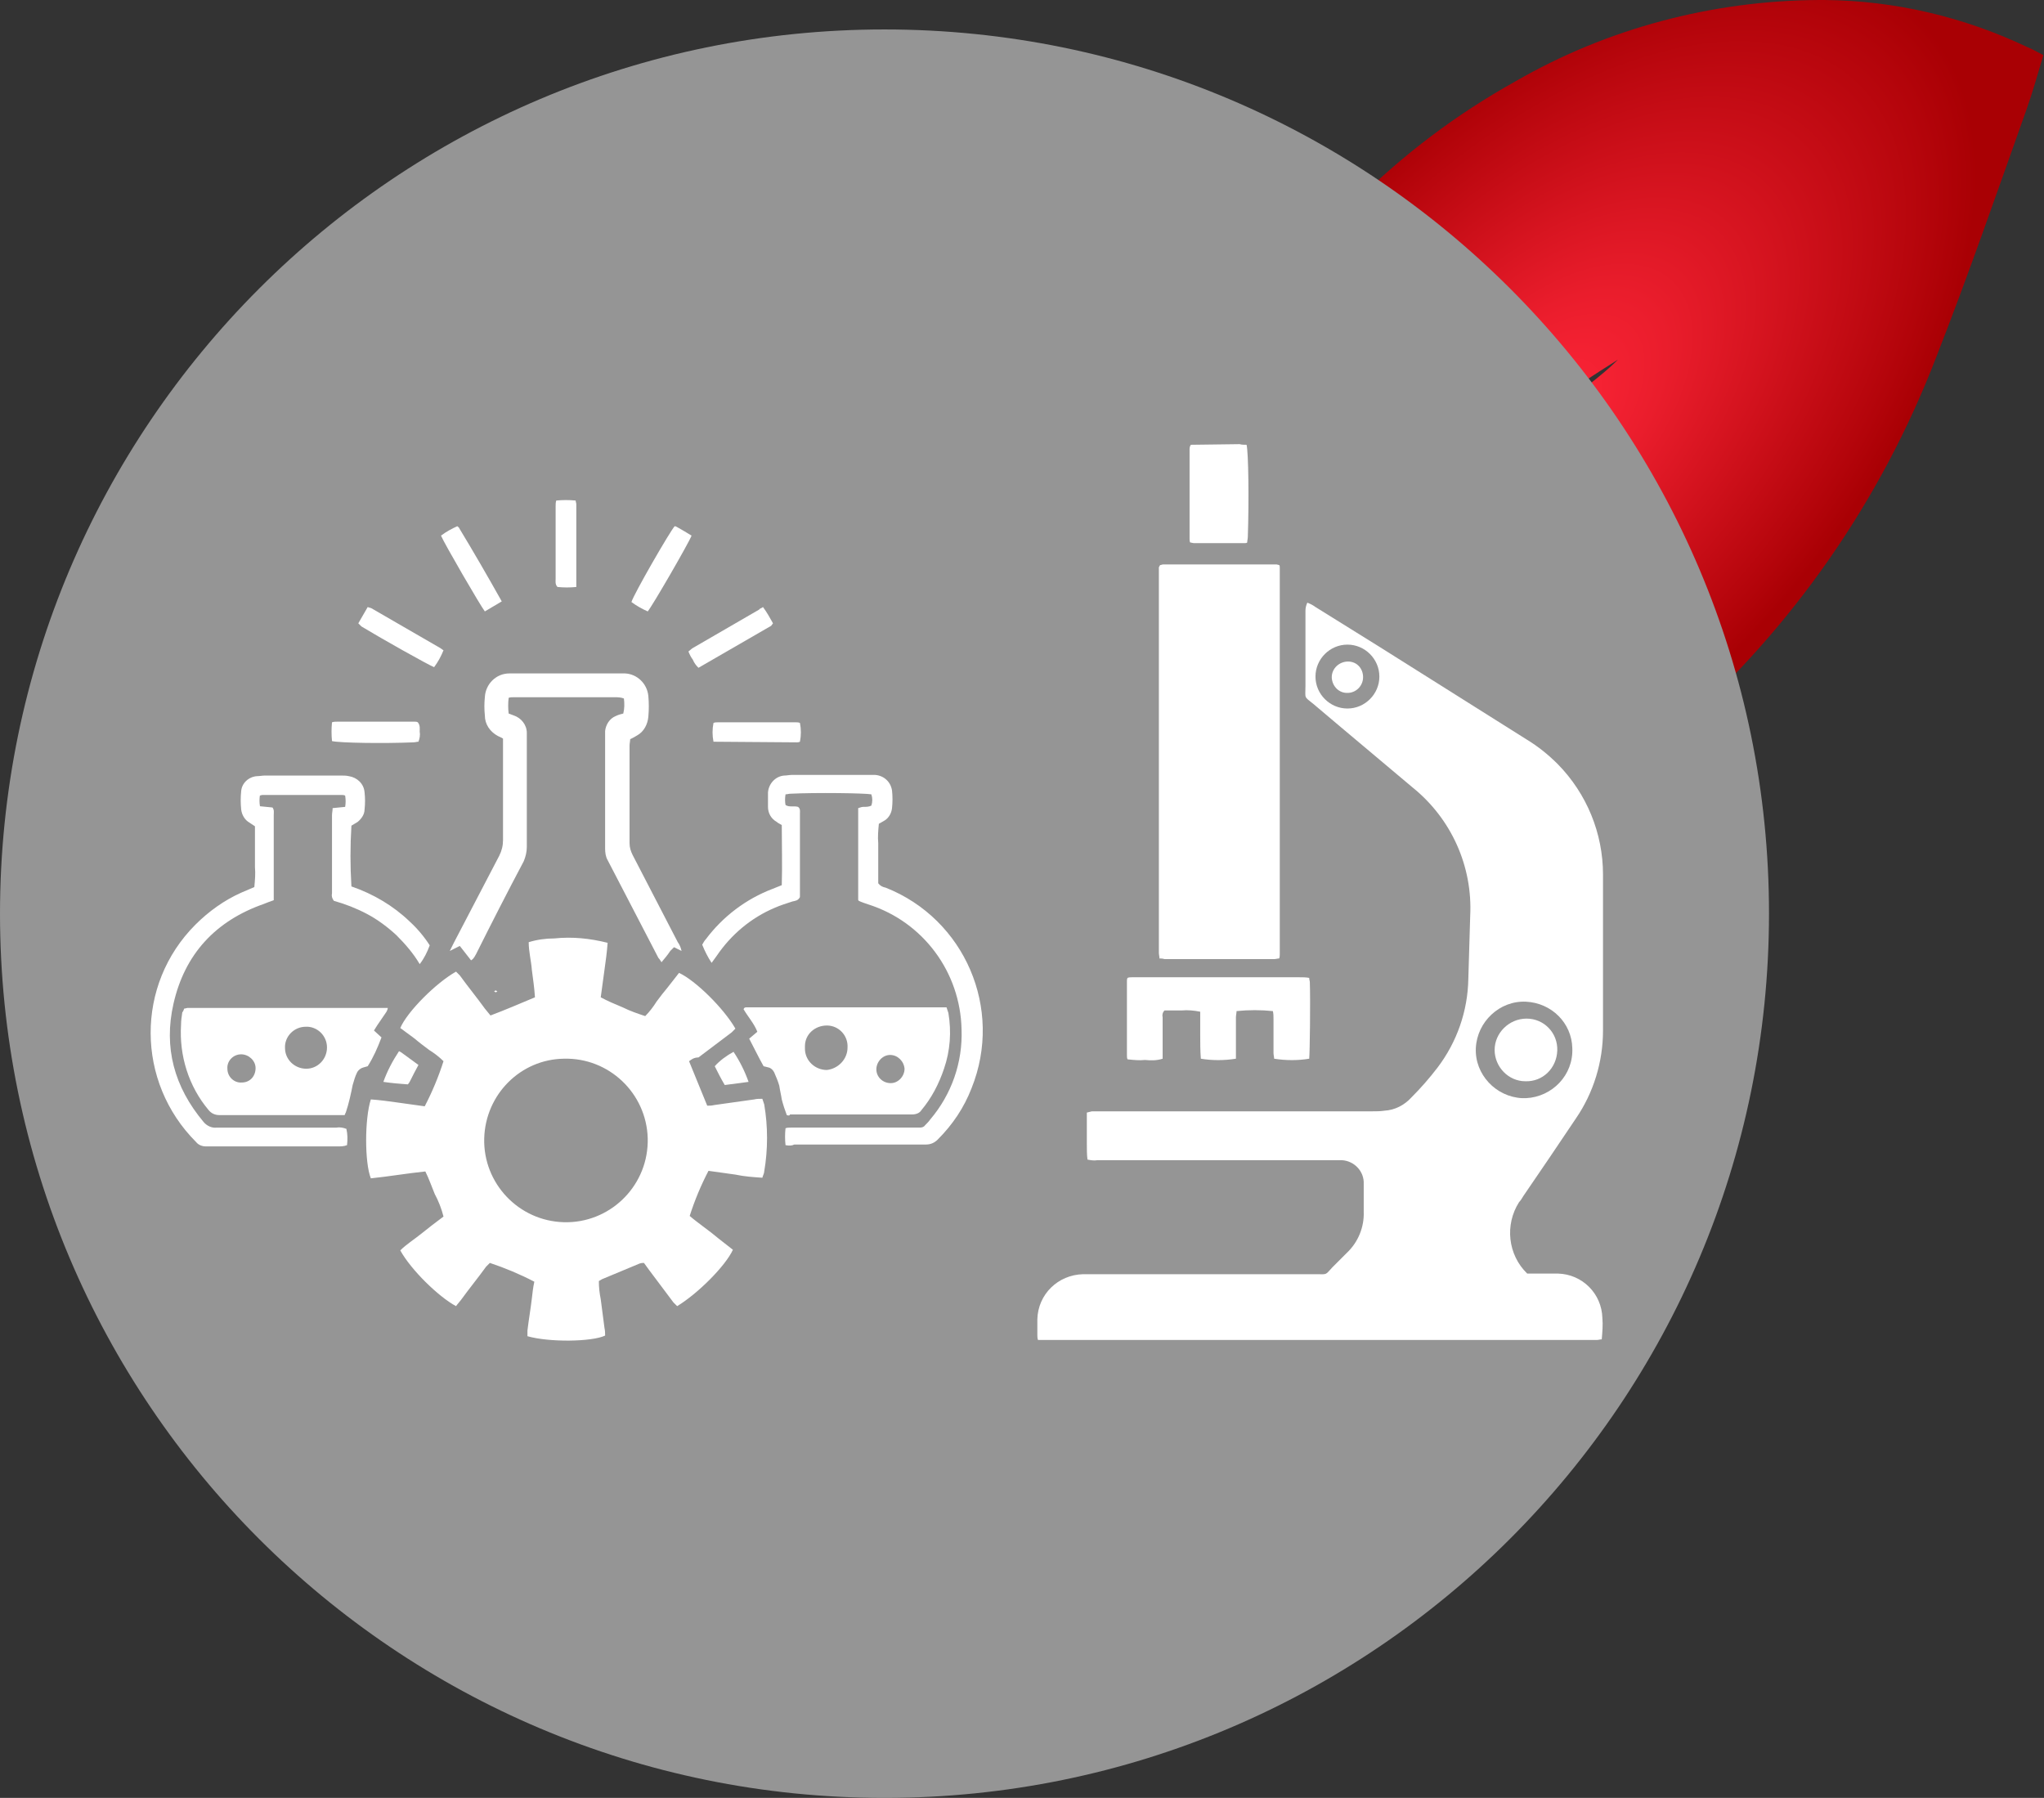 <?xml version="1.0" encoding="utf-8"?>
<!-- Generator: Adobe Illustrator 23.1.0, SVG Export Plug-In . SVG Version: 6.00 Build 0)  -->
<svg version="1.1" id="Layer_1" xmlns="http://www.w3.org/2000/svg" xmlns:xlink="http://www.w3.org/1999/xlink" x="0px" y="0px"
	 viewBox="0 0 326.3 287" style="enable-background:new 0 0 326.3 287;" xml:space="preserve">
<rect x="0" y="0" width="326.3" height="287" fill="#333333" stroke="none"/>
<style type="text/css">
	.st0{clip-path:url(#SVGID_2_);}
	.st1{fill:url(#SVGID_3_);}
	.st2{clip-path:url(#SVGID_5_);}
	.st3{fill:#959595;}
	.st4{fill:#FFFFFF;}
</style>
<title>Asset 11</title>
<g>
	<g id="Layer_1-2">
		<g>
			<defs>
				<path id="SVGID_1_" d="M241.9,13c-18.7,10.4-34.2,25.8-44.7,44.5c-14.1,24.7-18.5,51.1-12.9,79.2c0.8,3.8,1.9,7.5,2.8,11.3
					c0.5-0.4,1-1,1.2-1.6c7-14.6,15-28.6,24.1-42c11.3-16.5,23.9-31.6,40.2-43.3c1.9-1.3,3.8-2.5,5.7-3.7c-1.4,1.4-2.9,2.6-4.4,3.8
					c-8.3,6.9-15.7,14.9-22.1,23.6c-15.5,20.9-26.8,44.1-36.1,68.3c-0.1,0.3-0.2,0.7-0.4,1.2c0.8-0.2,1.3-0.3,1.9-0.5
					c6.4-2.1,12.8-4,19.1-6.5c18.8-7.4,36.2-17.3,51.4-30.8c18.4-16.2,32.6-36.6,41.4-59.5c5.1-13,9.7-26.3,14.4-39.5
					c1-2.8,1.8-5.7,2.7-8.7c-1-0.5-1.8-1-2.6-1.3c-10.1-4.8-21.1-7.4-32.3-7.5h-1C273.4,0.1,256.6,4.5,241.9,13"/>
			</defs>
			<clipPath id="SVGID_2_">
				<use xlink:href="#SVGID_1_"  style="overflow:visible;"/>
			</clipPath>
			<g class="st0">
				
					<radialGradient id="SVGID_3_" cx="-1046.239" cy="-3240.581" r="1" gradientTransform="matrix(59.675 -65.056 -35.328 -32.406 -51802.176 -173011.109)" gradientUnits="userSpaceOnUse">
					<stop  offset="0" style="stop-color:#FF2639"/>
					<stop  offset="0.29" style="stop-color:#EA1D2C"/>
					<stop  offset="0.9" style="stop-color:#B3040A"/>
					<stop  offset="1" style="stop-color:#A90004"/>
				</radialGradient>
				<polygon class="st1" points="101.9,83.8 246.2,-73.5 403.2,70.5 258.9,227.8 				"/>
			</g>
		</g>
		<g>
			<defs>
				<path id="SVGID_4_" d="M0,145.8C0,223.8,63.2,287,141.2,287s141.2-63.2,141.2-141.2S219.2,4.7,141.2,4.7c0,0,0,0,0,0
					C63.2,4.7,0,67.9,0,145.8C0,145.8,0,145.8,0,145.8"/>
			</defs>
			<clipPath id="SVGID_5_">
				<use xlink:href="#SVGID_4_"  style="overflow:visible;"/>
			</clipPath>
			<g class="st2">
				<path class="st3" d="M282.4,145.8c0,78-63.2,141.2-141.2,141.2S0,223.8,0,145.9S63.2,4.7,141.2,4.7c0,0,0,0,0,0
					C219.2,4.7,282.4,67.9,282.4,145.8"/>
			</g>
		</g>
		<path class="st4" d="M208.7,96.2c0.5,0.2,0.9,0.4,1.3,0.7c6.8,4.2,13.5,8.4,20.3,12.7l13.5,8.5c1.8,1.1,3.4,2.4,4.9,3.9
			c4.6,4.7,7.2,11,7.2,17.6c0,8.3,0,16.6,0,24.9c0,5-1.5,9.9-4.3,14c-2.8,4.2-5.6,8.3-8.4,12.4c-0.2,0.3-0.4,0.7-0.7,1
			c-2.3,3.6-1.8,8.4,1.3,11.4c0.4,0,0.8,0,1.2,0c1.3,0,2.5,0,3.7,0c3.9,0.1,7,3.2,7.1,7.1c0.1,1.1,0,2.2-0.1,3.4
			c-0.3,0-0.5,0.1-0.8,0.1c-0.4,0-0.7,0-1.1,0h-86.3h-1.8c-0.1-0.3-0.1-0.6-0.1-0.8c0-0.8,0-1.7,0-2.5c0.1-4,3.3-7.1,7.3-7.2h37.2
			c1.8,0,1.4,0.2,2.6-1.1l2.3-2.3c1.8-1.7,2.8-4.1,2.7-6.6c0-1.5,0-2.9,0-4.4c0.1-2-1.5-3.7-3.5-3.8c-0.1,0-0.2,0-0.3,0h-38.7
			c-0.6,0.1-1.1,0-1.6-0.1c-0.1-0.8-0.1-1.7-0.1-2.5c0-0.8,0-1.6,0-2.4s0-1.7,0-2.6c0.3-0.1,0.5-0.1,0.8-0.2c0.4,0,0.9,0,1.3,0H219
			c0.7,0,1.3,0,2-0.1c1.7-0.1,3.2-0.9,4.3-2.1c1.5-1.5,2.9-3.1,4.2-4.8c3.1-4.1,4.8-9,4.9-14.1c0.1-3.4,0.2-6.7,0.3-10.1
			c0.4-7.9-3-15.5-9.2-20.5c-5.2-4.4-10.5-8.8-15.8-13.3c-1.6-1.3-1.3-0.8-1.3-2.9c0-4,0-8,0-12C208.4,97.1,208.5,96.6,208.7,96.2
			 M243.6,159.9c-4.2-0.2-7.8,3.2-8,7.4s3.2,7.8,7.4,8c0.2,0,0.4,0,0.6,0c4.2-0.2,7.6-3.7,7.4-8
			C250.9,163.3,247.7,160.1,243.6,159.9 M215.1,102.9c-2.8,0-5.1,2.3-5.1,5.1s2.3,5.1,5.1,5.1s5.1-2.3,5.1-5.1
			S217.9,102.9,215.1,102.9"/>
		<path class="st4" d="M185.1,153c0-0.3-0.1-0.6-0.1-0.9V90.6c0-0.1,0.1-0.2,0.2-0.4c0.2,0,0.3-0.1,0.5-0.1c6,0,12,0,18.1,0
			c0.1,0,0.3,0.1,0.4,0.1c0.1,0.1,0.1,0.2,0.1,0.4c0,20.6,0,41.1,0,61.7c0,0.2,0,0.5-0.1,0.7c-0.3,0-0.5,0.1-0.8,0.1
			c-5.8,0-11.7,0-17.5,0C185.6,153,185.3,153,185.1,153"/>
		<path class="st4" d="M209,156.1c0,0.3,0.1,0.5,0.1,0.7c0.1,3,0,11.2-0.1,12.2c-1.8,0.3-3.7,0.3-5.6,0c0-0.3-0.1-0.6-0.1-0.9
			c0-1.8,0-3.6,0-5.4c0-0.4,0-0.9-0.1-1.3c-1.9-0.2-3.9-0.2-5.8,0c0,0.3-0.1,0.7-0.1,1c0,1.8,0,3.5,0,5.3c0,0.4,0,0.9,0,1.3
			c-1.9,0.3-3.8,0.3-5.6,0c-0.1-1.3-0.1-2.5-0.1-3.8c0-1.2,0-2.5,0-3.7c-1-0.2-2-0.3-3-0.2c-0.9,0-1.9,0-2.7,0
			c-0.3,0.3-0.4,0.7-0.3,1.1c0,1.8,0,3.5,0,5.3v1.3c-0.9,0.3-1.9,0.3-2.8,0.2c-0.9,0.1-1.9,0-2.8-0.1c-0.1-0.2-0.1-0.4-0.1-0.7
			c0-3.9,0-7.9,0-11.8c0-0.2,0-0.3,0.1-0.5c0.2-0.1,0.5-0.1,0.7-0.1c0.3,0,0.6,0,0.9,0h25.8C207.9,156,208.5,156,209,156.1"/>
		<path class="st4" d="M199,71c0.3,1.2,0.4,8.8,0.2,14.7c0,0.3-0.1,0.6-0.1,0.9c-0.1,0.1-0.3,0.1-0.4,0.1c-2.7,0-5.4,0-8.1,0
			c-0.2,0-0.4-0.1-0.6-0.1c-0.1-0.2-0.1-0.4-0.1-0.6c0-4.7,0-9.5,0-14.2c0-0.2,0-0.4,0.1-0.6c0-0.1,0.1-0.1,0.1-0.2c0,0,0.1,0,0.1,0
			l7.7-0.1C198.2,71,198.6,71,199,71"/>
		<path class="st4" d="M243.7,162.6c2.8,0,5,2.3,4.9,5.1s-2.3,5-5.1,4.9c-2.7,0-4.9-2.3-4.9-5C238.6,164.9,240.9,162.6,243.7,162.6
			C243.7,162.6,243.7,162.6,243.7,162.6"/>
		<path class="st4" d="M217.6,108.1c0,1.3-1,2.4-2.3,2.5c0,0,0,0-0.1,0c-1.4,0.1-2.5-1-2.6-2.4c0,0,0,0,0-0.1c0-1.4,1.2-2.5,2.6-2.5
			C216.6,105.6,217.6,106.7,217.6,108.1"/>
		<path class="st4" d="M110,169.4c1,2.4,1.9,4.7,2.9,7.1c0.4,0,0.7,0,1.1-0.1l6.4-0.9c0.4-0.1,0.8-0.1,1.3-0.1
			c0.1,0.3,0.2,0.6,0.3,0.9c0.6,3.5,0.6,7.2,0,10.7c0,0.3-0.2,0.6-0.3,1c-1.5-0.1-2.9-0.2-4.3-0.5l-4.3-0.6c-1.2,2.3-2.2,4.7-3,7.2
			c0.7,0.6,1.5,1.2,2.3,1.8s1.6,1.2,2.3,1.8l2.3,1.8c-1.2,2.6-5.6,7-8.9,9c-0.2-0.2-0.4-0.4-0.6-0.6c-1.3-1.7-2.6-3.5-3.9-5.2
			c-0.3-0.4-0.5-0.7-0.8-1.1c-0.2,0-0.4,0-0.7,0.1l-6,2.5c-0.2,0.1-0.3,0.2-0.5,0.3c0,1,0.1,1.9,0.3,2.9c0.2,1.5,0.4,3.1,0.6,4.6
			c0.1,0.4,0.1,0.8,0.1,1.2c-2.1,1-8.9,1.1-12.4,0.1c0-0.3,0-0.6,0-0.9c0.2-1.7,0.5-3.4,0.7-5.1c0.1-0.9,0.2-1.8,0.4-2.7
			c-2.3-1.2-4.7-2.2-7.1-3c-0.2,0.2-0.4,0.4-0.6,0.6c-1.3,1.8-2.7,3.5-4,5.3c-0.3,0.4-0.6,0.7-0.8,1c-2.8-1.5-7.2-5.8-8.9-8.9
			c1-1,2.3-1.8,3.4-2.7s2.3-1.8,3.5-2.7c-0.3-1.2-0.8-2.5-1.4-3.6c-0.5-1.2-0.9-2.4-1.5-3.6c-2.9,0.3-5.8,0.8-8.7,1.1
			c-1-2.5-1-9.5,0-12.6c1.4,0.1,2.9,0.3,4.3,0.5c1.4,0.2,2.9,0.4,4.3,0.6c1.2-2.3,2.2-4.7,3-7.2c-0.7-0.7-1.5-1.3-2.3-1.8
			c-0.8-0.6-1.6-1.2-2.3-1.8l-2.3-1.7c1.1-2.6,5.7-7.2,8.9-9c0.2,0.2,0.4,0.4,0.6,0.6c1.3,1.8,2.7,3.5,4,5.3
			c0.3,0.4,0.6,0.7,0.9,1.1c2.4-0.9,4.7-1.9,7.1-2.9c-0.1-1.5-0.3-2.9-0.5-4.4c-0.1-1.4-0.5-2.9-0.5-4.4c1.3-0.4,2.7-0.6,4.1-0.6
			c2.9-0.3,5.7,0,8.5,0.7c-0.1,1.4-0.3,2.9-0.5,4.3c-0.2,1.4-0.4,2.9-0.6,4.4c1.1,0.6,2.3,1.1,3.5,1.6c1.2,0.6,2.4,1,3.6,1.4
			c0.7-0.7,1.3-1.5,1.8-2.3c0.6-0.8,1.2-1.6,1.8-2.3l1.8-2.3c2.6,1.2,7.1,5.6,9,8.9c-0.2,0.2-0.4,0.4-0.6,0.6l-5.3,4
			C110.8,168.8,110.4,169.1,110,169.4 M77.3,181.7c-0.2,7.2,5.5,13.2,12.7,13.4c7.2,0.2,13.2-5.5,13.4-12.7c0-0.2,0-0.5,0-0.7
			c-0.2-7.2-6.2-12.9-13.4-12.7C83.1,169.1,77.5,174.7,77.3,181.7"/>
		<path class="st4" d="M75.2,153.3l-1.8-2.3l-1.6,0.8c0.3-0.6,0.5-1,0.7-1.4c2.4-4.6,4.8-9.2,7.2-13.8c0.4-0.8,0.6-1.6,0.6-2.5
			c0-5,0-9.9,0-14.9c0-0.4,0-0.9,0-1.3c-0.3-0.2-0.6-0.3-0.8-0.4c-1.3-0.7-2.1-1.9-2.1-3.3c-0.1-1-0.1-1.9,0-2.9
			c0.1-2.1,1.8-3.8,3.9-3.8c1,0,1.9,0,2.9,0h14.4c0.4,0,0.8,0,1.2,0c1.9,0.1,3.5,1.6,3.7,3.6c0.1,1.1,0.1,2.2,0,3.3
			c-0.1,1.2-0.7,2.4-1.8,3c-0.3,0.2-0.7,0.4-1.1,0.6c0,0.3-0.1,0.7-0.1,1c0,5.2,0,10.4,0,15.6c0,0.7,0.2,1.3,0.5,1.9
			c2.4,4.6,4.8,9.3,7.2,13.9c0.3,0.4,0.5,0.9,0.6,1.4l-1.2-0.6c-0.2,0.2-0.4,0.4-0.6,0.6c-0.4,0.6-0.8,1.1-1.4,1.8
			c-0.2-0.3-0.3-0.5-0.5-0.7c-2.7-5.2-5.4-10.4-8.1-15.6c-0.3-0.5-0.4-1.2-0.4-1.8c0-6,0-12.1,0-18.1c0-0.2,0-0.4,0-0.7
			c0.1-1,0.7-2,1.7-2.4c0.4-0.2,0.8-0.3,1.2-0.4c0.2-0.8,0.2-1.6,0.1-2.4c-0.5-0.2-1-0.2-1.5-0.2H84.4c-0.8,0-1.6,0-2.4,0
			c-0.3,0-0.6,0-0.8,0.1c-0.1,0.8-0.1,1.7,0,2.5l0.8,0.3c1.2,0.4,2.1,1.5,2.1,2.8c0,0.3,0,0.5,0,0.8c0,5.8,0,11.6,0,17.4
			c0,0.8-0.2,1.6-0.5,2.3c-2.6,4.9-5.1,9.8-7.6,14.8C75.8,152.6,75.7,153,75.2,153.3"/>
		<path class="st4" d="M29.4,161c0.2,0,0.4-0.1,0.5-0.1h32c0,0.2-0.1,0.4-0.2,0.6c-0.5,0.7-1,1.5-1.5,2.2c-0.2,0.3-0.3,0.5-0.5,0.8
			l1.2,1.1c-0.6,1.6-1.3,3.2-2.2,4.6l-0.7,0.2c-0.4,0.1-0.8,0.4-1,0.8c-0.3,0.6-0.5,1.3-0.7,2c-0.3,1.5-0.6,2.9-1.1,4.4
			c-0.1,0.1-0.1,0.3-0.2,0.4c-0.3,0-0.6,0-0.9,0c-6.4,0-12.8,0-19.1,0c-0.7,0-1.3-0.3-1.7-0.8c-3.2-3.8-4.7-8.7-4.4-13.6
			c0-0.7,0.1-1.3,0.2-2C29.3,161.4,29.3,161.2,29.4,161 M52.2,167.2c0-1.9-1.6-3.4-3.4-3.3c-1.9,0-3.4,1.6-3.3,3.4
			c0,1.8,1.5,3.3,3.4,3.3C50.7,170.6,52.2,169.1,52.2,167.2C52.2,167.2,52.2,167.2,52.2,167.2 M40.8,170.5c0-1.2-1.1-2.2-2.3-2.2
			c-1.3,0-2.3,1.1-2.2,2.3c0,1.3,1.1,2.3,2.3,2.2l0,0C39.9,172.8,40.8,171.8,40.8,170.5C40.8,170.5,40.8,170.5,40.8,170.5"/>
		<path class="st4" d="M125.6,178c-0.3-0.8-0.6-1.7-0.8-2.5c-0.1-0.7-0.3-1.5-0.4-2.2c-0.2-0.7-0.5-1.4-0.8-2.1
			c-0.2-0.4-0.5-0.7-0.9-0.8c-0.3-0.1-0.5-0.1-0.8-0.2c-0.8-1.4-1.5-2.9-2.3-4.4l1.3-1.1c-0.5-1.3-1.5-2.4-2.2-3.6
			c0.1-0.3,0.3-0.3,0.5-0.3s0.5,0,0.8,0h31.1c0.1,0.3,0.2,0.6,0.3,0.9c0.5,3,0.3,6-0.7,8.9c-0.8,2.4-2,4.7-3.6,6.6
			c-0.3,0.5-0.9,0.7-1.5,0.7c-6.5,0-13,0-19.5,0C126.1,178.1,125.8,178.1,125.6,178 M135.3,167.2c0.1-1.9-1.4-3.5-3.3-3.5
			s-3.5,1.4-3.5,3.3c0,0.1,0,0.2,0,0.4c0,1.9,1.6,3.4,3.5,3.4C133.8,170.6,135.3,169.1,135.3,167.2 M142.2,172.9
			c1.2,0,2.2-1.1,2.2-2.3c-0.1-1.2-1.1-2.2-2.3-2.2c-1.2,0-2.2,1.1-2.2,2.3C139.9,171.9,140.9,172.9,142.2,172.9
			C142.1,172.9,142.2,172.9,142.2,172.9"/>
		<path class="st4" d="M125.4,182.8c-0.1-0.9-0.1-1.8,0-2.7c0.3-0.1,0.5-0.1,0.8-0.1c0.4,0,0.8,0,1.2,0h19.4c0.4,0,0.7-0.1,0.9-0.4
			c0.3-0.3,0.6-0.6,0.8-0.9c3.4-4,5.2-9.1,5-14.4c-0.2-9.1-6.1-17.1-14.8-19.9c-0.6-0.2-1.2-0.4-1.6-0.6c-0.1-0.1-0.1-0.1-0.1-0.2
			c0,0,0-0.1,0-0.1c0-0.4,0-0.9,0-1.3V129c0.3-0.1,0.6-0.2,0.8-0.2c0.5,0,0.9,0,1.3-0.2c0.2-0.6,0.2-1.2,0-1.8
			c-1.1-0.2-8.9-0.3-12.9-0.1c-0.3,0-0.5,0.1-0.8,0.1c-0.1,0.6-0.1,1.2,0,1.7c0.6,0.4,1.3,0.1,2,0.3c0.4,0.3,0.3,0.7,0.3,1.1
			c0,3.2,0,6.5,0,9.7v3.6c-0.3,0.6-0.8,0.6-1.2,0.7c-0.9,0.3-1.9,0.6-2.8,1c-3.8,1.6-7,4.3-9.3,7.7l-0.8,1.1
			c-0.6-0.9-1.1-1.9-1.5-2.9c0.2-0.3,0.3-0.6,0.6-0.9c2.7-3.6,6.4-6.4,10.6-8l1.5-0.6c0.1-3.2,0-6.4,0-9.6c-0.3-0.2-0.6-0.3-0.8-0.5
			c-0.9-0.5-1.4-1.4-1.4-2.4c0-0.8,0-1.5,0-2.3c0.1-1.4,1.2-2.6,2.6-2.7c0.4,0,0.8-0.1,1.2-0.1h12.2c0.4,0,0.7,0,1.1,0
			c1.4,0.1,2.5,1.1,2.7,2.5c0.1,0.9,0.1,1.9,0,2.8c-0.1,0.9-0.6,1.7-1.4,2.1l-0.7,0.4c-0.1,1-0.2,2.1-0.1,3.1c0,1.1,0,2.2,0,3.3v3.1
			c0.3,0.4,0.7,0.6,1.2,0.7c12.6,5,18.8,19.3,13.7,32c-1.2,3.1-3,5.8-5.4,8.2c-0.5,0.5-1.1,0.8-1.9,0.8c-7,0-14,0-21,0
			C126.4,182.9,126,182.9,125.4,182.8"/>
		<path class="st4" d="M41.5,126.9c-0.1,0.6-0.1,1.2,0,1.8l2,0.2c0.3,0.4,0.2,0.8,0.2,1.2c0,2.8,0,5.6,0,8.4c0,1.3,0,2.7,0,4
			c0,0.4,0,0.8,0,1.2c-0.6,0.2-1.1,0.4-1.6,0.6c-7.7,2.7-12.6,8-14.4,15.9c-1.6,7,0.1,13.3,4.8,18.9c0.5,0.6,1.3,1,2.1,0.9
			c6.4,0,12.8,0,19.1,0c0.5-0.1,1.1,0,1.6,0.2c0.2,0.9,0.2,1.7,0.1,2.6c-0.5,0.2-1,0.2-1.5,0.2H41.7c-2.9,0-5.8,0-8.8,0
			c-0.6,0-1.2-0.2-1.6-0.7c-9.6-9.6-9.7-25.1-0.1-34.7c2.1-2.1,4.6-3.9,7.3-5.1c0.7-0.3,1.4-0.6,2.1-0.9c0.1-1.1,0.2-2.1,0.1-3.2
			c0-1.1,0-2.2,0-3.3v-3.2c-0.3-0.2-0.6-0.4-0.9-0.6c-0.7-0.4-1.2-1.2-1.3-2.1c-0.1-1-0.1-1.9,0-2.9c0.1-1.3,1.2-2.3,2.5-2.4
			c0.4,0,0.9-0.1,1.3-0.1h12.1c0.4,0,0.9,0,1.3,0.1c1.3,0.2,2.4,1.2,2.5,2.6c0.1,0.9,0.1,1.8,0,2.7c0,0.8-0.5,1.5-1.1,2
			c-0.3,0.2-0.7,0.4-1,0.6c-0.2,3.2-0.2,6.5,0,9.7c3.5,1.2,6.7,3.1,9.3,5.6c1.2,1.1,2.3,2.4,3.2,3.8c-0.4,1.1-0.9,2.1-1.6,3
			c-1-1.7-2.3-3.2-3.7-4.6c-1.4-1.3-3-2.5-4.7-3.4c-1.7-0.9-3.5-1.6-5.3-2.1c-0.3-0.4-0.4-0.8-0.3-1.2c0-4.2,0-8.3,0-12.5
			c0-0.3,0.1-0.7,0.1-1.1l2-0.2c0.1-0.6,0.1-1.2,0-1.8c-0.2-0.1-0.4-0.1-0.6-0.1c-4.2,0-8.4,0-12.6,0c-0.2,0-0.3,0.1-0.5,0.1"/>
		<path class="st4" d="M92,93.7c-1,0.1-2,0.1-3,0c-0.4-0.4-0.3-0.9-0.3-1.3c0-2.9,0-5.8,0-8.6c0-1,0-2,0-3c0-0.3,0-0.6,0.1-0.9
			c1-0.1,2.1-0.1,3.1,0c0,0.2,0.1,0.4,0.1,0.6C92,84.8,92,89.2,92,93.7"/>
		<path class="st4" d="M53,118.3c-0.1-1-0.1-2,0-3c0.3-0.1,0.5-0.1,0.8-0.1h12.4c0.2,0,0.3,0,0.5,0.1c0.4,0.5,0.3,1,0.3,1.5
			c0.1,0.5,0,1.1-0.2,1.6c-0.3,0-0.5,0.1-0.8,0.1C61.3,118.7,54.3,118.6,53,118.3"/>
		<path class="st4" d="M113.9,118.4c-0.2-1-0.2-2,0-3c0.2-0.1,0.5-0.1,0.8-0.1H127c0.2,0,0.5,0,0.7,0.1c0.2,1,0.2,2,0,3
			c-0.2,0.1-0.4,0.1-0.5,0.1C125.6,118.5,114.9,118.4,113.9,118.4"/>
		<path class="st4" d="M107.7,84c0.2,0,0.3,0.1,0.5,0.2c0.7,0.4,1.4,0.8,2.2,1.3c-0.4,1.1-6.3,11.3-7,12.1c-0.9-0.4-1.8-0.9-2.6-1.5
			C101.2,94.8,106.9,84.9,107.7,84"/>
		<path class="st4" d="M57.2,99.5l1.5-2.6c0.2,0.1,0.4,0.1,0.6,0.2l10.9,6.3c0.2,0.1,0.4,0.3,0.6,0.4c-0.4,1-0.9,1.9-1.5,2.7
			c-1-0.4-8.3-4.5-11.6-6.5C57.6,99.9,57.4,99.7,57.2,99.5"/>
		<path class="st4" d="M80.1,96l-2.7,1.6c-0.7-0.9-6.4-10.7-7-12.1c0.8-0.6,1.7-1.1,2.6-1.5c0.1,0.1,0.3,0.2,0.3,0.3
			C75.6,88.1,77.8,91.9,80.1,96"/>
		<path class="st4" d="M121.8,96.9c0.6,0.8,1.1,1.7,1.6,2.6c-0.1,0.1-0.2,0.3-0.3,0.4l-11.6,6.7c-0.4-0.4-0.7-0.8-0.9-1.3
			c-0.3-0.4-0.5-0.8-0.7-1.3c0.2-0.2,0.4-0.3,0.6-0.5l10.7-6.2C121.3,97.1,121.6,97.1,121.8,96.9"/>
		<path class="st4" d="M117.1,167.9c1,1.5,1.8,3.1,2.4,4.8l-3.8,0.5c-0.6-1-1.1-2-1.6-3C114.9,169.3,116,168.5,117.1,167.9"/>
		<path class="st4" d="M66.8,170c-0.5,0.9-0.9,1.7-1.3,2.5c-0.1,0.2-0.2,0.4-0.4,0.6c-1.3-0.1-2.6-0.2-3.9-0.4
			c0.6-1.7,1.5-3.4,2.5-4.9c0.2,0.1,0.4,0.2,0.5,0.3L66.8,170"/>
		<path class="st4" d="M79.4,158.3c-0.1,0-0.2,0.1-0.3,0.1c-0.1-0.1-0.2-0.1-0.2-0.2c0.1,0,0.2-0.1,0.2-0.1
			C79.2,158.1,79.3,158.2,79.4,158.3"/>
	</g>
</g>
</svg>
